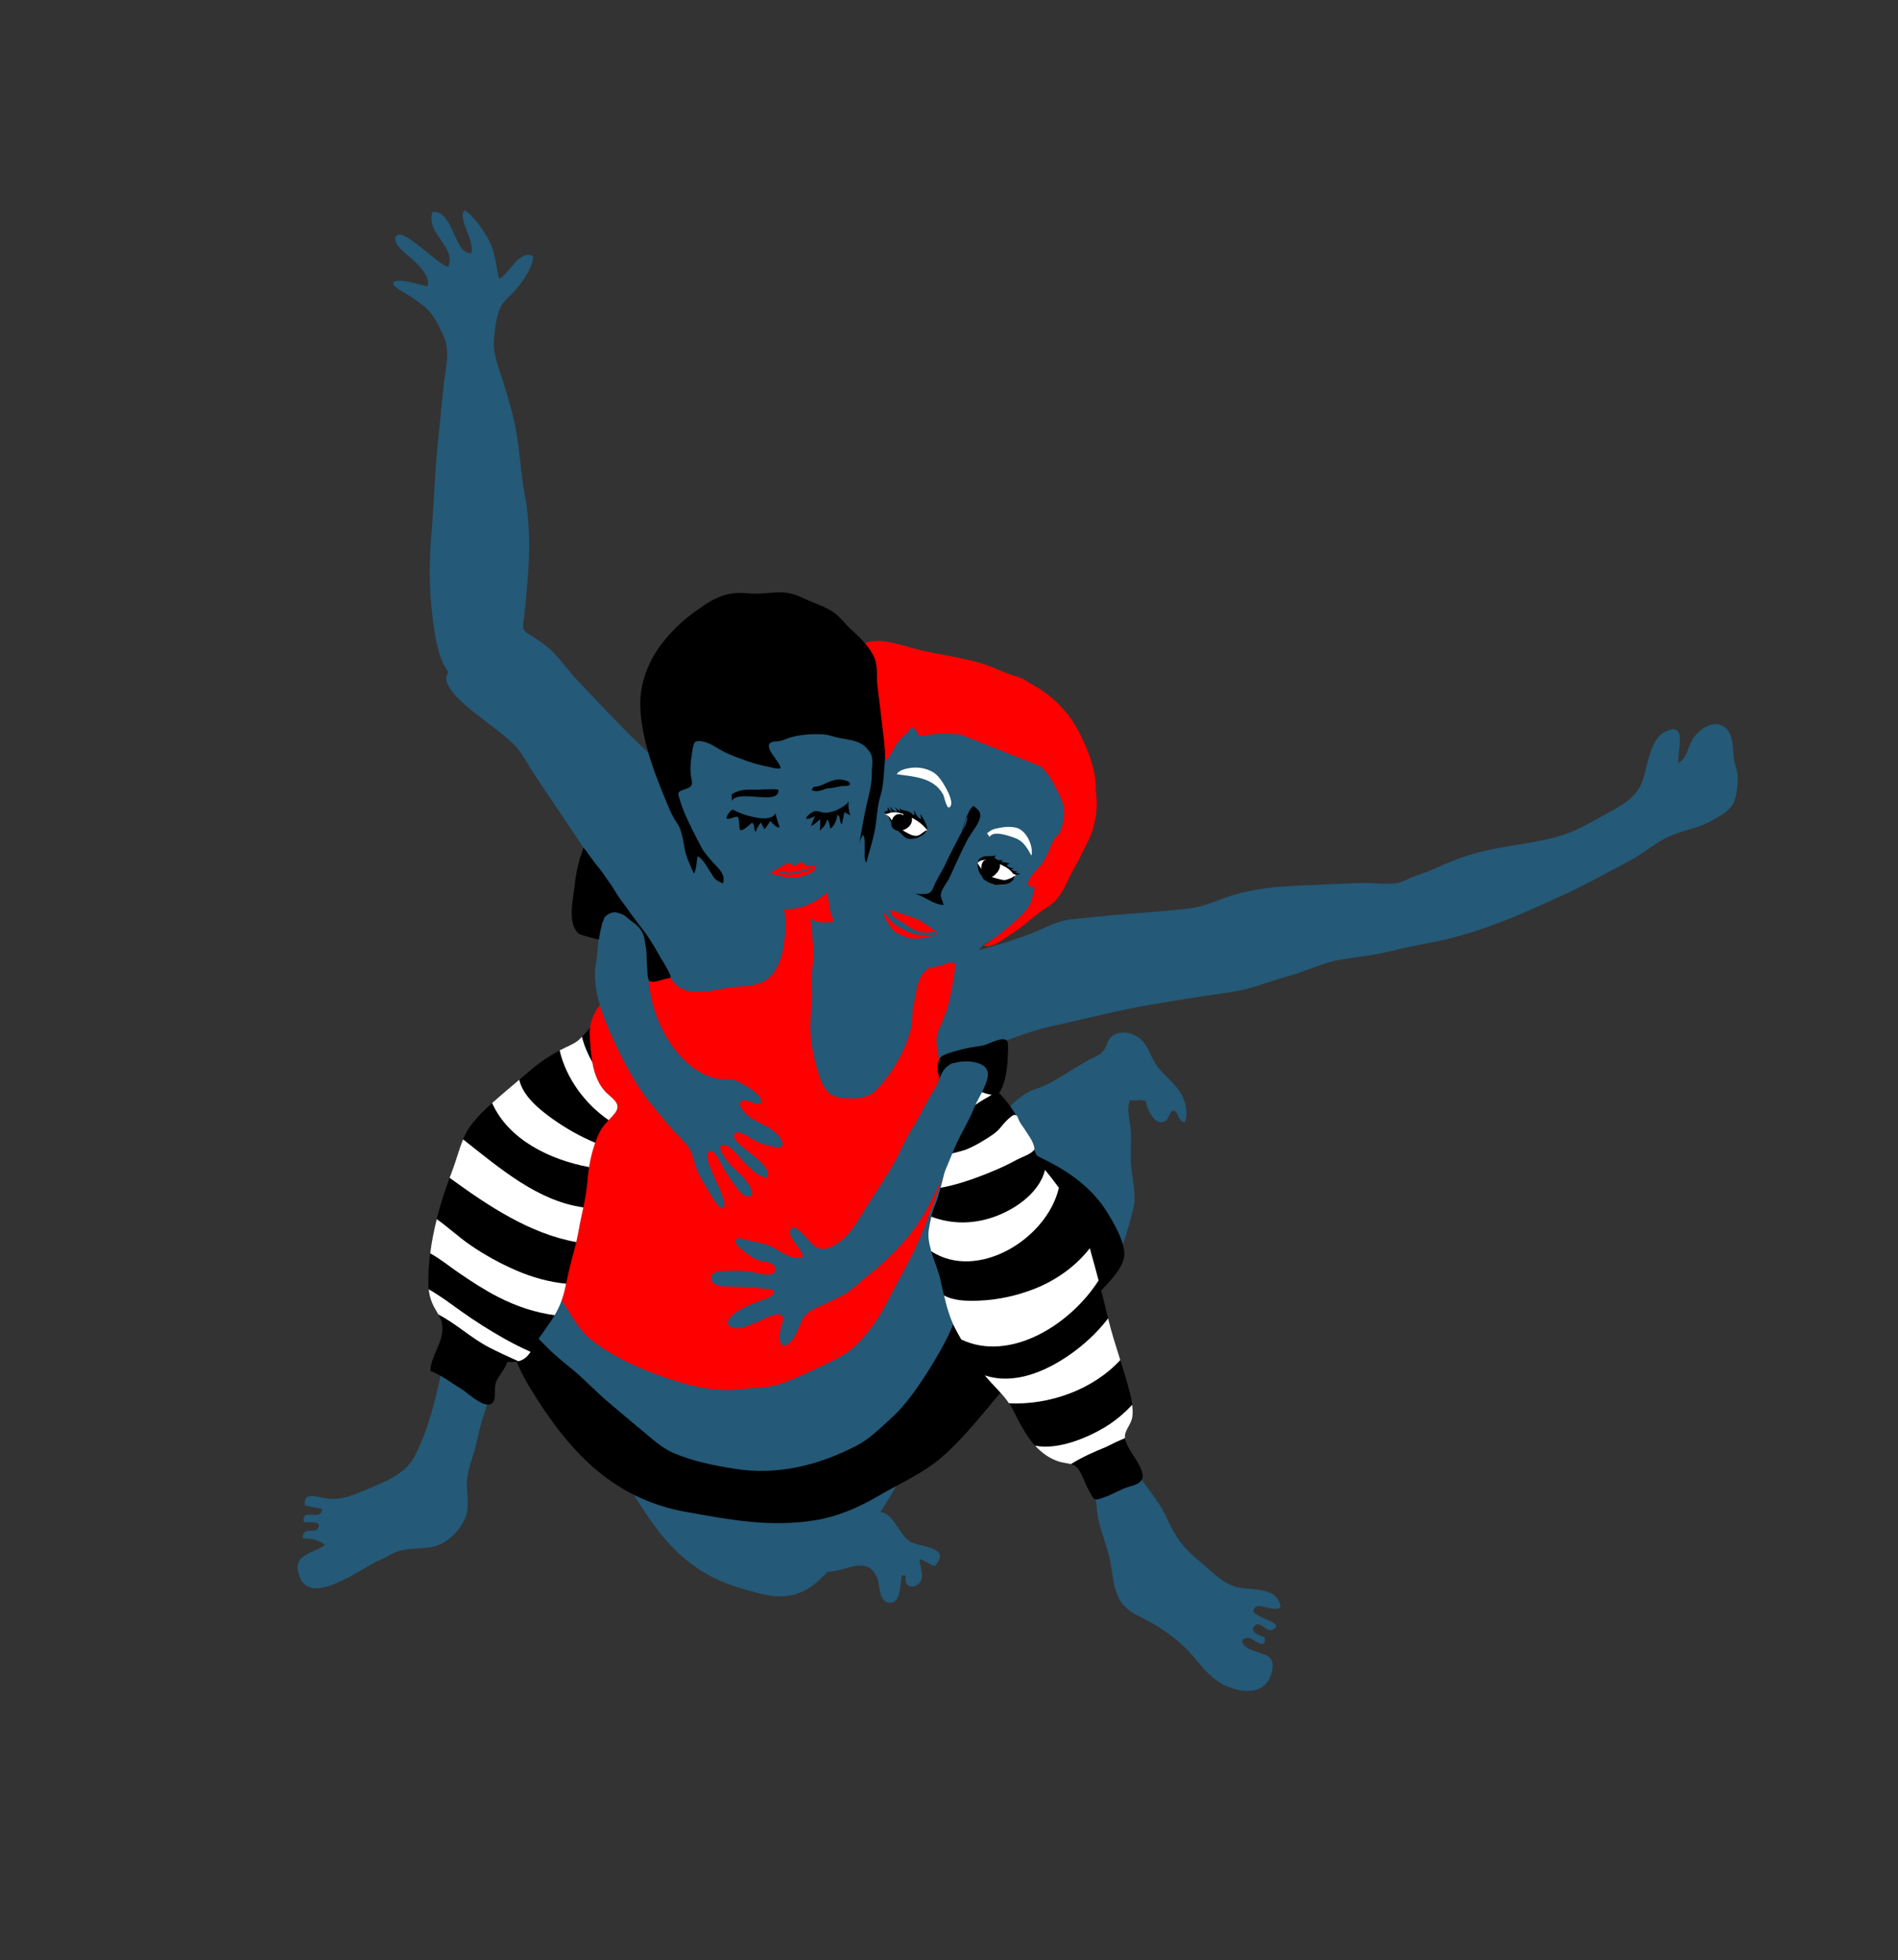 <?xml version="1.0" encoding="utf-8"?>
<!-- Generator: Adobe Illustrator 16.0.4, SVG Export Plug-In . SVG Version: 6.00 Build 0)  -->
<!DOCTYPE svg PUBLIC "-//W3C//DTD SVG 1.1//EN" "http://www.w3.org/Graphics/SVG/1.1/DTD/svg11.dtd">
<svg version="1.1" id="Ebene_1" xmlns="http://www.w3.org/2000/svg" xmlns:xlink="http://www.w3.org/1999/xlink" x="0px" y="0px"
	 width="411.784px" height="425.2px" viewBox="0 0 411.784 425.2" enable-background="new 0 0 411.784 425.2" xml:space="preserve">
<rect x="0" y="0" width="411.784" height="425.2" fill="#333333" stroke="none"/>
<g>
	<g>
		<g>
			<path fill="#245977" d="M210.312,249.767c0.605-0.085,1.867-2.205,2.63-3.165c1.251-1.573,2.745-3.007,4.21-4.535
				c2.377-2.481,4.352-4.778,7.372-5.786c4.429-1.479,8.13-4.572,12.241-6.655c1.081-0.549,2.005-0.843,2.728-1.829
				c0.827-1.131,0.668-2.156,1.797-3.064c1.97-1.589,5.344-0.539,6.74,1.204c1.568,1.954,1.922,4.274,3.714,6.198
				c1.862,1.997,4.106,3.743,5.093,6.362c0.549,1.458,0.879,3.497,0.181,4.926c-1.494-0.121-1.411-2.549-2.443-2.508
				c-0.697,0.029-1.12,1.818-1.621,2.17c-2.08,1.463-4.05-2.056-4.358-4.229c-1.144-0.567-2.211,0.081-3.405-0.262
				c-0.873,1.919,0,4.477,0.135,6.47c0.163,2.417-0.107,5.003,0.064,7.504c0.206,3.041,1.045,5.744,0.659,8.798
				c-0.153,1.204-3.299,12.427-4.026,12.227c-3.801-1.038-4.155-2.931-5.838-6.403c-1.866-3.848-5.719-6.403-9.162-8.795
				c-2.419-1.681-4.338-4.203-6.936-5.435c-2.237-1.062-6.75-2.148-9.047-1.276"/>
			<path fill="#245977" d="M334.295,196.351c1.849-0.83,3.683-1.675,5.499-2.519c4.641-2.161,9.098-4.682,13.61-7.045
				c2.401-1.259,4.509-2.973,6.824-4.368c2.307-1.39,4.776-2.081,7.328-2.825c1.244-0.364,2.502-0.855,3.634-1.505
				c1.544-0.887,3.493-1.802,4.544-3.317c1.066-1.538,1.287-4.327,1.283-6.128c-0.001-1.375-0.651-2.748-0.835-4.109
				c-0.307-2.271-0.007-5.989-2.541-7.153c-2.235-1.026-4.669,0.704-6.007,2.365c-1.456,1.804-1.455,4.623-3.509,5.774
				c-0.238-2.636,2.167-9.466-3.088-6.687c-2.797,1.479-3.672,7.021-4.417,9.729c-1.179,4.279-4.458,5.942-8.054,7.914
				c-3.315,1.818-6.329,3.694-10.01,4.791c-3.509,1.045-7.138,1.617-10.749,2.188c-3.714,0.588-7.278,1.355-10.861,2.6
				c-2.037,0.708-3.996,1.617-5.97,2.481c-1.638,0.719-3.287,1.188-4.938,1.879c-1.031,0.431-1.999,1.027-3.147,1.158
				c-2.553,0.291-5.263-0.126-7.887-0.046c-4.138,0.125-8.234,0.393-12.38,0.524c-5.005,0.157-10.502,0.671-15.291,2.155
				c-3.18,0.988-5.974,2.439-9.316,2.839c-5.523,0.66-11.144,0.964-16.73,1.46c-2.906,0.256-5.816,0.607-8.717,0.882
				c-1.891,0.179-4.144,0.976-5.858,1.787c-4.634,2.194-9.861,3.676-14.811,5.045c-3.984,1.102-8.048,3.496-9.255,7.666
				c-1.669,5.768-2.445,12.129-2.166,18.122c0.024,0.53,0.237,1.3,0.125,1.812c0.505-2.314,1.43-4.005,3.757-4.281
				c2.545-0.303,4.849-0.663,7.359-1.481c5.5-1.797,10.801-4.239,16.478-5.477c7.47-1.628,14.767-3.588,22.354-4.812
				c4.356-0.702,8.706-1.457,13.074-2.07c3.301-0.464,6.304-0.921,9.453-1.938c2.138-0.689,4.165-1.461,6.362-2.025
				c3.735-0.962,7.516-2.943,11.111-3.538c4.108-0.679,8.033-1.043,12.11-2.105c3.447-0.9,7.014-1.431,10.478-2.213
				C320.366,202.249,327.443,199.42,334.295,196.351z"/>
			<path fill="#245977" d="M215.596,269.782c0.284-6.751,1.41-21.683-9.708-18.979c-2.697,0.654-6.288,2.79-9.107,1.272
				c-0.854-0.459-0.969-0.885-1.154-1.947c-0.377-2.146,0.132-4.452,1.134-6.323c1.981-3.703,4.31-6.936,3.543-11.39
				c-0.728-4.225-1.316-7.995-0.54-12.371c0.366-2.055,1.006-4.066,1.818-5.937c0.661-1.528,2.183-2.913,2.526-4.526
				c-2.985,0.442-7.426-0.711-10.209-1.919c-3.118-1.35-5.5-2.721-7.82-5.285c-5.188-5.728-1.38-13.839-5.138-19.941
				c0.023,0.883-0.466,1.713-0.694,2.544c-0.303,1.106-0.308,2.297-0.598,3.406c-0.496,1.894-0.976,3.841-1.594,5.721
				c-0.545,1.657-1.613,3.172-2.467,4.631c-0.931,1.589-0.971,2.957-1.161,4.74c-0.562,5.204-4.594,9.163-9.263,11.071
				c-2.379,0.972-4.984,1.476-7.557,1.357c-1.147-0.054-2.366-0.484-3.471-0.335c-1.448,0.196-3.028,1.085-4.463,1.475
				c-4.046,1.101-8.366,1.865-12.546,1.144c-1.338-0.23-3.27-1.354-4.62-0.927c-1.518,0.479-2.576,2.85-3.159,4.16
				c-0.829,1.869-0.595,4.135-0.504,6.085c0.098,2.091,0.473,4.465,1.454,6.446c1.189,2.392,3.823,4.995,3.827,7.815
				c0.006,3.157-3.401,5.314-5.822,6.675c-1.241,0.698-2.446,1.508-3.743,2.147c-1.271,0.623-2.871,1.027-4.028,1.835
				c-1.9,1.323-3.381,3.528-4.561,5.474c-2.004,3.311-3.29,7.058-3.976,10.925c-0.81,4.552-1.943,8.617-1.3,13.16
				c0.287,2.024,0.589,4.165,1.147,6.102c0.251,0.868,0.639,1.782,0.986,2.588c0.98,2.265,3.025,3.874,4.475,5.8
				c2.721,3.616,4.89,6.819,7.934,10.13c3.344,3.631,6.308,8.29,9.008,12.428c2.27,3.476,4.414,7.167,6.819,10.616
				c5.223,7.479,11.049,12.387,19.796,14.879c4.437,1.262,8.678,2.793,13.284,0.668c3.35-1.544,5.587-4.689,8.191-7.094
				c6.021-5.559,10.605-12.413,14.161-19.762c3.173-6.557,7.027-11.85,10.933-17.925c3.061-4.763,6.305-9.761,7.516-15.371
				C215.988,280.219,215.389,274.726,215.596,269.782z"/>
			<path fill="#245977" d="M230.274,158.708c-1.181-1.289-2.528-2.488-4.045-3.605c-2.847-2.098-6.006-4.503-9.26-5.916
				c-2.231-0.97-4.556-1.304-6.944-1.732c-4.458-0.798-9.722,0.06-13.291,2.995c-2.342,1.925-4.771,3.98-6.437,6.545
				c-0.477,0.733-5.134,8.456-4.93,8.663c-1.153-1.173-2.74-1.271-4.268-0.814c-1.941,0.576-3.302,2.899-4.369,4.468
				c-2.812,4.135-3.368,8.549-2.049,13.168c0.601,2.111,1.885,3.93,2.562,6.022c0.698,2.155,1.875,3.969,2.941,5.964
				c1.929,3.599,3.249,7.896,6.149,10.858c1.256,1.287,2.467,2.856,3.974,3.801c2.562,1.604,6.28,2.341,9.283,1.979
				c2.521-0.302,4.621-1.279,7.112-1.894c1.62-0.399,3.092-0.196,4.219-1.395c0.804-0.857,1.456-1.926,2.311-2.724
				c0.62-0.578,1.415-0.852,2.111-1.325c2.13-1.457,4.197-2.854,6.425-4.176c1.699-1.008,4.152-1.896,4.095-3.874
				c-0.01-0.396-0.487-0.284-0.337-0.929c0.105-0.465,0.69-0.725,1-1.02c0.905-0.852,1.781-1.682,2.755-2.454
				c4.32-3.422,5.36-8.608,6.278-13.765c0.477-2.685,1.045-5.062,0.437-7.728C235.006,165.453,233.119,161.812,230.274,158.708z"/>
			<path fill="#FF0000" d="M237.789,170.998c-0.006-0.158-0.014-0.316-0.021-0.477c-0.169-3.997-1.837-8.201-3.715-11.824
				c-1.917-3.697-4.78-6.852-8.264-9.134c-1.077-0.705-2.158-1.226-3.23-1.94c-1.098-0.731-2.494-1.017-3.758-1.46
				c-1.817-0.64-3.704-1.617-5.457-2.159c-4.865-1.504-10.092-2.035-15.039-3.345c-3.764-0.995-8.791-2.96-12.107-0.296
				c-1.745,1.406-3.375,3.682-4.544,5.595c-2.067,3.383-4.243,6.606-5.895,10.266c-1.156,2.56-1.848,5.159-2.636,7.833
				c-0.875,2.966-2.085,5.825-2.526,8.909c-0.517,3.608-0.393,7.323,0.537,10.855c0.268,1.017,0.333,2.097,0.631,3.103
				c0.1,0.34,0.218,0.586,0.212,0.953c-0.012,0.518-0.046,1.017,0.062,1.527c0.045,0.225,0.162,0.405,0.251,0.615
				c0.205,0.488,0.494,0.903,0.585,1.434c0.078,0.434,0.066,0.918,0.082,1.362c0.014,0.381,0.027,0.759,0.022,1.14
				c-0.007,0.491-0.003,0.979-0.077,1.466c-0.06,0.396-0.155,0.791-0.342,1.148c-0.117,0.228-0.406,0.496-0.435,0.757
				c-0.033,0.302,0.322,0.456,0.547,0.569c0.416,0.207,0.85,0.382,1.278,0.562c0.201,0.084,0.399,0.189,0.572,0.322
				c0.108,0.085,0.199,0.192,0.313,0.27c0.155,0.104,0.348,0.131,0.528,0.166c0.257,0.053,0.462,0.166,0.707,0.259
				c0.251,0.096,0.511,0.17,0.766,0.258c0.354,0.121,0.698,0.238,1.07,0.297c0.837,0.136,1.674-0.043,2.516-0.058
				c0.162-0.001,0.35-0.028,0.367-0.226c0.015-0.161-0.095-0.318-0.114-0.478c-0.041-0.344-0.24-0.652-0.353-0.976
				c-0.082-0.234-0.148-0.474-0.193-0.717c-0.15-0.798-0.258-1.613-0.399-2.418c-0.067-0.378-0.136-0.749-0.154-1.131
				c-0.024-0.487,0.029-0.988,0.066-1.476c0.164-2.021,0.733-3.98,1.086-5.974c0.517-2.911,1.215-5.942,2.112-8.751
				c0.442-1.383,0.715-2.813,1.197-4.189c1.116-3.186,1.234-6.6,3.302-9.421c1.397-1.904,4.711-2.172,4.855,0.77
				c1.117-0.965,1.799-3.14,2.893-4.388c0.323-0.367,0.662-0.721,1.027-1.047c0.302-0.271,0.634-0.516,0.913-0.812
				c0.195-0.206,0.297-0.439,0.441-0.68c0.349-0.582,1.091,0.032,1.34,0.421c0.123,0.189,0.152,0.401,0.225,0.609
				c0.223,0.625,1.229,0.524,1.737,0.459c0.659-0.083,1.312-0.304,1.978-0.342c2.763-0.161,5.182-0.024,7.894,0.463
				c4.486,0.804,8.604,2.41,12.566,4.667c2.525,1.441,4.288,3.426,5.576,5.977c0.457,0.905,0.948,1.794,1.349,2.727
				c0.396,0.922,0.723,1.902,0.737,2.916c0.009,0.609-0.031,1.254-0.112,1.86c-0.051,0.379-0.132,0.759-0.254,1.12
				c-0.139,0.412-0.264,0.831-0.395,1.247c-0.086,0.274-0.203,0.534-0.399,0.747c-0.169,0.186-0.369,0.34-0.538,0.525
				c-0.273,0.297-0.495,0.649-0.701,0.998c-0.251,0.422-0.472,0.865-0.628,1.331c-0.466,1.38-1,2.501-1.909,3.667
				c-0.936,1.202-2.283,2.31-2.81,3.775c-0.366,1.021,0.573,1.295,1.601,1.078c-0.435,0.091-0.698,2.485-0.853,2.951
				c-0.282,0.869-0.756,1.559-1.337,2.261c-1.144,1.38-2.543,2.54-3.905,3.694c-1.664,1.404-3.489,2.722-5.223,3.842
				c1.737,0.87,4.683-1.631,6.075-2.508c2.826-1.779,5.109-4.168,7.932-5.914c3.031-1.875,4.035-5.564,5.751-8.505
				c1.068-1.828,1.958-3.848,2.937-5.751c2.369-4.606,2.649-11.624-0.265-16.074c-1.557-2.377-2.92-4.365-3.924-7.057
				c-1.388-3.727-3.642-7.041-7.069-9.084c-3.674-2.188-7.491-3.864-11.834-4.025c-2.823-0.105-5.694,0.342-8.502,0.544
				c-5.229,0.377-9.005,2.171-12.684,6.03"/>
			<path d="M207.928,263.772c-0.422-4.926-1.17-9.473-3.34-13.977c-0.404-0.842-0.966-1.41-0.97-2.235
				c2.575-0.128,4.11,2.801,6.354,3.048c2.893,0.317,5.731-2.451,8.794-2.207c2.666,0.215,5.626,2.011,7.99,3.181
				c5.41,2.678,10.284,6.229,13.476,11.396c1.422,2.304,4.119,6.807,3.64,9.749c-0.48,2.939-4.281,6.378-6.232,8.514
				c-2.829,3.093-6.189,5.584-9.058,8.573c-1.99,2.076-4.552,3.453-6.303,5.717c-2.28,2.95-4.697,5.945-7.164,8.874
				c-3.406,4.05-7.123,8.598-11.176,11.991c-4.05,3.39-9.179,5.591-13.698,8.258c-4.062,2.399-8.844,4.367-13.355,5.084
				c-9.755,1.552-18.196-0.036-28.035-1.8c-16.332-2.928-25.777-13.623-33.963-27.083c-2.837-4.664-5.75-11.473-4.208-16.983
				c0.903,0.418,1.387,1.564,2.048,2.367c1.63,1.981,3.782,3.7,5.549,5.578c1.875,1.99,3.964,3.593,6.044,5.32
				c2.745,2.277,5.153,4.925,7.912,7.206c2.188,1.811,4.295,3.685,6.513,5.476c2.426,1.957,4.591,4.169,7.498,5.389
				c4.341,1.823,8.659,2.659,13.313,3.394c9.242,1.461,18.17-0.829,26.299-5.038c2.844-1.472,5.179-3.869,7.528-5.985
				c3.313-2.986,6.148-7.241,8.497-11.016c3.431-5.507,6.56-11.479,7.166-18.039C209.497,273.691,208.338,268.579,207.928,263.772z"
				/>
			<path fill="#FF0000" d="M165.611,202.23c-1.87,2.248-4.002,4.369-6.457,6.001c-4.877,3.243-10.85,3.036-16.346,4.299
				c-3.773,0.864-7.29,0.626-10.478,3.226c-2.156,1.756-4.133,4.517-4.325,7.368c-0.042,0.613-0.157,1.22-0.199,1.829
				c-0.042,0.627-0.131,1.287-0.063,1.915c0.043,0.397,0.222,0.741,0.31,1.126c0.279,1.225,0.048,2.597,0.226,3.854
				c0.15,1.06,0.629,2.194,1.056,3.182c0.426,0.984,1.244,1.456,2.062,2.091c0.765,0.59,2.23,1.52,2.336,2.572
				c0.123,1.208-1.111,2.296-2.019,2.866c-0.814,0.513-1.743,0.648-2.577,1.072c-1.24,0.631-2.281,1.738-3.421,2.532
				c-3.205,2.229-7.314,4.001-9.673,7.192c-2.053,2.784-1.772,6.947-1.64,10.187c0.134,3.201,0.789,6.68,2.364,9.521
				c1.772,3.193,3.501,6.476,5.483,9.545c1.81,2.801,3.576,6.166,6.261,8.198c4.546,3.444,9.347,5.646,14.678,7.582
				c5.532,2.006,11.743,3.69,17.687,2.938c2.702-0.345,5.568-0.275,8.188-1.088c2.279-0.708,4.623-1.811,6.78-2.818
				c2.549-1.188,5.264-2.355,7.651-3.88c2.133-1.364,3.815-3.355,5.358-5.349c2.461-3.181,4.155-6.863,6.058-10.387
				c2.038-3.768,4.148-7.688,5.647-11.7c1.237-3.308,6.452-14.57,3.233-17.722c-0.936-0.916-3.221-0.294-4.144-1.632
				c-1.784-2.588,1.924-5.687,2.805-8.202c0.735-2.099,1.37-4.287,1.461-6.523c0.103-2.456-1.063-4.906-0.653-7.334
				c0.164-0.967,0.596-1.853,1.013-2.729c0.443-0.938,0.695-1.948,1.13-2.875c0.319-0.685,2.351-9.954,1.667-10.178
				c-1.206-0.391-1.702,0.13-2.795,0.503c-0.889,0.306-2.015,0.188-2.823,0.667c-2.549,1.509-2.562,5.182-3.215,7.688
				c-0.21,0.808-0.257,1.619-0.292,2.43c-0.036,0.871-0.057,1.743-0.248,2.613c-1.036,4.698-4.011,9.781-7.258,13.274
				c-1.564,1.683-3.325,2.196-5.588,2.156c-1.465-0.023-3.403-0.026-4.634-0.896c-1.234-0.872-2.012-2.553-2.47-3.941
				c-0.974-2.967-1.798-6.635-1.925-9.739c-0.084-2.095,0.168-4.2,0.31-6.284c0.144-2.071-0.152-4.143,0.005-6.216
				c0.071-0.952,0.208-1.896,0.292-2.843c0.085-0.986,0.06-1.979-0.004-2.966c-0.037-0.561-0.085-1.122-0.133-1.68
				c-0.065-0.763-0.135-1.521-0.174-2.285c-0.024-0.496-0.004-1.036-0.158-1.516c-0.26-0.801-1.184-1.517-1.832-2.003
				c-0.764-0.574-1.687-0.881-2.607-1.1c-0.938-0.224-1.879-0.521-2.846-0.566c-0.093,0.303-0.063,0.604-0.118,0.91
				c-0.173,0.953-0.458,1.987-1.022,2.77C166.941,200.707,166.258,201.454,165.611,202.23z"/>
			<path fill="#245977" d="M129.232,187.963c1.775,2.803,3.497,5.652,5.13,8.578c1.135,2.033,2.425,4.339,4.146,5.934
				c1.734,1.604,3.285,2.887,4.44,5.077c0.967,1.833,1.845,3.757,3.15,5.404c2.833,3.573,8.254,1.856,12.141,1.26
				c3.156-0.484,6.808-0.002,9.107-2.63c2.395-2.736,2.803-6.574,3.073-10.026c0.48-6.147-3.063-9.933-6.474-14.632
				c-3.355-4.62-8.006-8.013-11.764-12.209c-4.827-5.391-10.424-10.251-15.571-15.353c-3.899-3.861-7.652-7.972-11.451-11.921
				c-2.04-2.12-3.591-4.562-5.77-6.578c-1.262-1.167-2.808-2.154-4.195-3.022c-1.924-1.204-1.847-1.429-1.537-3.666
				c0.286-2.032,0.434-4.1,0.62-6.144c0.389-4.254,0.667-8.531,0.459-12.803c-0.126-2.605-0.336-5.077-0.826-7.633
				c-0.865-4.511-1.083-9.061-1.842-13.602c-0.614-3.687-1.685-7.271-2.787-10.837c-1.003-3.248-2.49-6.523-2.079-9.979
				c0.245-2.072,0.487-4.679,1.415-6.562c0.783-1.587,2.288-2.546,3.383-3.875c1.53-1.856,3.597-4.774,3.685-7.198
				c-3.158-1.453-5.241,3.978-7.386,4.912c-0.72-2.689-0.78-5.462-2.045-7.984c-1.059-2.109-3.398-5.65-5.401-6.849
				c-1.887,1.321,2.403,6.987,1.361,9.305c-3.822,0.179-3.648-9.287-8.4-8.987c-0.625,2.482,0.297,3.859,1.715,5.935
				c1.208,1.771,2.681,3.693,1.743,5.959c-1.811,0.173-10.917-9.88-11.502-6.112c-0.275,1.766,3.361,4.037,4.447,5.212
				c1.113,1.201,3.208,3.339,2.506,5.14c-1.054-0.098-7.696-2.374-7.404-0.396c0.094,0.621,3.128,2.187,3.617,2.536
				c1.104,0.785,2.396,1.602,3.398,2.494c1.702,1.52,2.706,3.679,3.709,5.734c1.666,3.417,0.774,6.539,0.342,10.086
				c-0.492,4.038-0.813,8.168-1.263,12.245c-0.769,6.942-0.941,13.923-1.512,20.802c-0.508,6.105-0.555,12.145,0.215,18.137
				c0.484,3.762,1.063,9.008,3.479,12.053c-2.479,3.107,5.401,8.584,7.653,10.374c2.228,1.771,4.722,3.501,6.625,5.427
				c1.614,1.636,2.774,4.013,4.06,5.972C120.154,174.414,124.858,181.055,129.232,187.963z"/>
			<path fill="#FFFFFF" d="M193.979,176.152c0.387-0.147,1.186-0.056,1.6-0.014c0.629,0.062,1.385,0.17,1.924,0.469
				c0.702,0.389,1.295,0.956,1.864,1.512c0.265,0.258,0.519,0.557,0.816,0.771c0.303,0.219,0.67,0.383,0.916,0.668
				c0.286,0.33-0.093,0.781-0.374,0.981c-0.085,0.06-0.171,0.128-0.26,0.174c-0.135,0.072-0.293,0.096-0.433,0.163
				c-0.187,0.089-0.36,0.202-0.544,0.281c-0.183,0.074-0.379,0.164-0.567,0.217c-0.995,0.283-2.02-0.211-2.831-0.76
				c-0.841-0.569-1.492-1.424-2.212-2.104c-0.299-0.283-0.571-0.593-0.887-0.864c-0.219-0.188-0.353-0.43-0.532-0.638
				c-0.078-0.09-0.17-0.176-0.258-0.259c-0.041-0.036-0.217-0.139-0.23-0.185c-0.053-0.188,0.304-0.181,0.407-0.189
				c0.262-0.02,0.535-0.111,0.793-0.17"/>
			<path fill="#FFFFFF" d="M213.759,186.374c0.395-0.108,0.805-0.257,1.219-0.183c0.208,0.039,0.414,0.075,0.614,0.141
				c0.544,0.179,1.048,0.418,1.558,0.671c0.408,0.203,0.779,0.421,1.134,0.706c0.355,0.281,0.639,0.58,0.921,0.929
				c0.158,0.194,0.291,0.364,0.48,0.538c0.124,0.114,0.22,0.229,0.356,0.334c0.116,0.087,0.149,0.178,0.305,0.207
				c0.014,0.14-0.121,0.272-0.197,0.378c-0.104,0.147-0.187,0.308-0.273,0.466c-0.084,0.149-0.214,0.274-0.338,0.393
				c-0.265,0.253-0.566,0.463-0.89,0.63c-1.033,0.53-2.307,0.627-3.386,0.175c-0.536-0.225-1.019-0.574-1.448-0.96
				c-0.387-0.35-0.756-0.7-1.003-1.167c-0.139-0.271-0.277-0.542-0.352-0.833c-0.076-0.301-0.173-0.584-0.232-0.892
				c-0.06-0.324-0.215-0.638-0.158-0.966c0.056-0.317,0.379-0.47,0.643-0.598c0.136-0.067,0.28-0.163,0.433-0.192
				c0.154-0.027,0.337-0.011,0.493,0.006c0.621,0.063,1.242,0.102,1.819,0.368c0.125,0.059,0.237,0.141,0.364,0.199
				c0.209,0.093,0.419,0.182,0.625,0.28c0.326,0.154,0.663,0.281,0.952,0.502c0.255,0.199,0.513,0.418,0.727,0.659
				c0.129,0.147,0.274,0.214,0.435,0.32c0.071,0.046,0.125,0.109,0.189,0.161c0.067,0.054,0.153,0.087,0.226,0.141
				c0.168,0.124,0.295,0.294,0.457,0.426c0.123,0.099,0.257,0.178,0.396,0.256c0.103,0.06,0.21,0.137,0.32,0.189"/>
			<path d="M212.061,187.053c0.083-0.437,0.384-0.779,0.756-1.003c0.204-0.12,0.424-0.209,0.649-0.274
				c0.053-0.017,0.108-0.033,0.16-0.044c0.066-0.01,0.084,0.005,0.14,0.011c0.095,0.006,0.181-0.026,0.275-0.032
				c0.202-0.011,0.406,0.003,0.609-0.013c0.27-0.017,0.541-0.014,0.808-0.041c0.116-0.013,0.233-0.025,0.349-0.047
				c0.081-0.017,0.176-0.065,0.255-0.058c-0.005,0.076-0.126,0.178-0.176,0.231c-0.064,0.071-0.201,0.136-0.223,0.23
				c0.287,0.077,0.484,0.357,0.76,0.487c0.28,0.132,0.608,0.092,0.902,0.025c0.129-0.03,0.25-0.045,0.131,0.102
				c-0.049,0.064-0.19,0.199-0.164,0.294c0.029,0.099,0.138,0.09,0.214,0.092c0.246,0.002,0.49,0.008,0.724,0.086
				c0.27,0.088,0.557,0.104,0.83,0.186c-0.205,0.11-0.344,0.214-0.568,0.248c-0.056,0.309,0.286,0.494,0.524,0.59
				c0.16,0.064,0.327,0.111,0.496,0.15c0.114,0.024,0.295,0.019,0.394,0.075c-0.069,0.088-0.542,0.143-0.421,0.312
				c0.053,0.072,0.249,0.123,0.33,0.168c0.146,0.079,0.281,0.121,0.449,0.151c0.102,0.018,0.199,0.027,0.302,0.034
				c0.074,0.003,0.17-0.019,0.238-0.002c-0.164,0.156-0.509,0.161-0.711,0.119c0.222,0.133,0.471,0.21,0.717,0.28
				c0.19,0.056,0.407,0.142,0.608,0.092c-0.134,0.106-0.395,0.171-0.556,0.17c-0.194-0.001-0.375,0.013-0.571-0.007
				c-0.182-0.018-0.356-0.038-0.489-0.165c-0.173-0.163-0.287-0.379-0.458-0.549c-0.407-0.405-0.896-0.767-1.419-1.02
				c-0.719-0.348-1.413-0.743-2.152-1.058c-0.599-0.257-1.291-0.421-1.948-0.384c-0.246,0.014-0.479,0.073-0.721,0.109
				c-0.147,0.023-0.289,0.057-0.426,0.116c-0.137,0.062-0.296,0.174-0.416,0.261c-0.142,0.103-0.182,0.187-0.109,0.346
				c0.062,0.132,0.154,0.244,0.231,0.365c0.235,0.368,0.485,0.738,0.76,1.08c0.435,0.548,0.997,0.91,1.605,1.232
				c0.715,0.381,1.478,0.552,2.257,0.74c0.272,0.064,0.545,0.106,0.821,0.14c0.24,0.028,0.496-0.053,0.725-0.13
				c0.292-0.103,0.588-0.196,0.867-0.329c0.14-0.066,0.275-0.143,0.402-0.236c0.107-0.078,0.195-0.188,0.312-0.247
				c-0.002,0.114-0.025,0.232-0.056,0.343c-0.248,0.917-1.199,1.37-2.05,1.569c-0.493,0.117-1.002,0.166-1.509,0.162
				c-0.196-0.003-0.427,0.014-0.62-0.037c-0.161-0.045-0.309-0.127-0.473-0.172c-0.138-0.035-0.282-0.082-0.41-0.141
				c-0.36-0.162-0.729-0.316-1.011-0.595c-0.301-0.3-0.577-0.626-0.873-0.928c-0.289-0.291-0.519-0.606-0.68-0.986
				c-0.101-0.232-0.167-0.488-0.236-0.732c-0.059-0.214-0.082-0.434-0.106-0.653c-0.021-0.206-0.088-0.435-0.062-0.64
				c0.014-0.102,0.023-0.26,0.074-0.35c0.049-0.08,0.156-0.104,0.244-0.138"/>
			<path d="M195.14,175.371c-0.028,0.25,0.175,0.439,0.331,0.656c-0.457-0.328-1.146-0.49-1.277-1.101
				c0.056,0.423,0.304,0.767,0.494,1.132c-0.601,0.053-1.311-0.583-1.471-1.111c-0.102,0.441,0.125,0.791,0.444,1.127
				c-0.493,0.049-0.828-0.631-0.987-1.022c-0.043,0.309-0.205,0.611,0.018,0.85c-0.439-0.12-1.226,0.304-0.583,0.622
				c0.273,0.134,1.083-0.29,1.39-0.336c0.99-0.146,2.274,0.271,3.157,0.646c1.724,0.736,3.359,1.652,4.535,3.269
				c-0.64-0.034-1.437,1.09-2.219,1.174c-1.086,0.114-2.013-0.555-2.847-1.014c-0.851-0.468-1.512-1.094-2.128-1.827
				c-0.242-0.288-0.563-0.507-0.741-0.837c-0.183-0.347-0.55-0.604-0.871-0.811c-0.119-0.079-0.296-0.135-0.396-0.227
				c0.134,0.166,0.342,0.272,0.49,0.431c0.26,0.276,0.45,0.627,0.632,0.962c0.309,0.561,0.62,1.167,1.055,1.643
				c0.396,0.435,0.895,0.763,1.3,1.182c0.419,0.433,0.835,0.892,1.427,1.084c0.503,0.163,1.037,0.086,1.548,0.021
				c0.52-0.066,1.023-0.352,1.477-0.602c0.25-0.136,0.467-0.285,0.663-0.495c0.203-0.216,0.387-0.41,0.542-0.667
				c0.174-0.293,0.041-0.706-0.088-0.998c-0.165-0.38-0.283-0.773-0.496-1.13c-0.168-0.28-0.319-0.57-0.491-0.848
				c-0.129-0.213-0.17-0.436-0.247-0.661c-0.029,0.202-0.076,0.379-0.056,0.582c0.017,0.181,0.097,0.39,0.087,0.562
				c-0.313-0.014-0.572-0.314-0.76-0.534c-0.192-0.227-0.322-0.471-0.456-0.733c-0.094-0.187-0.176-0.467-0.333-0.612
				c0.066,0.264,0.075,0.548,0.116,0.817c0.024,0.151,0.008,0.264-0.185,0.203c-0.174-0.056-0.319-0.262-0.456-0.376
				c-0.347-0.296-0.902-0.507-1.352-0.565c-0.176-0.022-0.332-0.037-0.5-0.103C195.833,175.691,195.135,175.413,195.14,175.371z"/>
			<path d="M195.81,178.943c0.311-0.087,0.518-0.317,0.461-0.796c-0.043-0.358-0.385-0.823-0.667-1.014
				c-0.173-0.115-0.536-0.275-0.838-0.333c-0.112-0.021-0.217-0.028-0.299-0.013c-0.412,0.079-0.664,0.802-0.684,1.162
				c-0.042,0.797,1.293,1.214,1.922,0.962c0.757-0.305,1.07-1.587,0.328-2.062c-0.963-0.616-2.11-0.175-2.452,0.901
				c-0.222,0.695-0.4,1.376,0.196,1.954c0.694,0.67,1.642,0.608,2.453,0.239c1.009-0.46,1.849-1.389,1.593-2.599
				c-0.152-0.729-0.962-1.546-1.768-1.297"/>
			<path d="M215.035,190.267c0.56-0.174,0.981-0.691,1.165-1.381c0.01-0.03,0.016-0.062,0.021-0.089
				c0.155-0.682-0.329-1.404-0.808-1.837c-0.525-0.477-1.114-0.662-1.776-0.378c-0.353,0.148-0.56,0.637-0.65,0.977
				c-0.231,0.9-0.026,2.201,0.913,2.611c0.849,0.371,1.519,0.023,2.118-0.578c0.428-0.432,0.762-0.855,0.9-1.454
				c0.189-0.83-0.108-1.478-0.968-1.674c-0.867-0.197-2.106,0.014-2.607,0.877c-0.683,1.183-0.76,3.505,0.918,3.79"/>
			<path fill="#FFFFFF" d="M204.604,172.299c0.302,0.54,0.878,3.981,1.662,2.484c0.465-0.887-0.508-2.915-0.944-3.69
				c-0.76-1.358-1.662-2.967-3.083-3.721c-1.353-0.718-2.874-1.001-4.332-0.852c-1.017,0.104-2.804,0.413-3.361,1.413
				C198.301,168.455,202.543,168.624,204.604,172.299z"/>
			<path fill="#245977" d="M178.14,340.68c4.185,1.409,9.641-4.234,12.154,1.527c0.642,1.475,0.284,5.25,2.651,5.434
				c2.602,0.201,2.226-3.999,2.752-5.884c0.32-0.138,0.608-0.087,0.861,0.153c-0.601,2.186,1.537,2.957,2.939,1.421
				c1.276-1.398-0.09-3.745,0.041-5.155c1.413,0.372,1.901,1.137,3.308,1.486c3.671-4.205-3.03-4.003-5.284-5.239
				c-2.334-1.28-3.413-5.466-5.918-6.317c-5.363-1.828-12.478,8.58-14.472,12.293c1.092,0.345,2.089,0.378,3.133,0.135"/>
			<path fill="#FF0000" d="M203.351,202.629c0.003-0.03,0.011-0.064,0.021-0.094c-0.348,0.216-0.584,0.414-0.996,0.479
				c-0.582,0.094-1.128,0.189-1.705,0.341c-1.123,0.295-2.752,0.375-3.865-0.006c-0.441-0.15-0.839-0.412-1.279-0.571
				c-0.563-0.207-1.135-0.416-1.562-0.857c-0.43-0.447-0.786-0.978-1.146-1.48c-0.425-0.6-1.182-1.905-1.018-2.651
				c-0.05,0.229,0.916,1.189,1.074,1.393c0.314,0.4,0.569,0.788,0.978,1.084c0.972,0.707,1.972,1.303,3.071,1.793
				c1.149,0.511,2.209,0.78,3.424,0.803c0.824,0.014,2.566,0.217,3.196-0.328c-0.263-0.279-0.556-0.498-0.875-0.693"/>
			<path d="M209.738,176.988c0.533,1.066-1.121,3.438-1.598,4.42c-0.888,1.819-1.926,3.592-2.745,5.45
				c-0.698,1.587-1.668,3.03-2.43,4.576c-0.519,1.053-0.665,2.345-2.082,2.458c-0.826,0.068-2.142,0.052-2.939-0.214
				c2.305,0.422,4.366,2.511,6.771,2.616c-0.207-1.138-0.913-1.714-0.435-2.93c0.42-1.064,1.261-2.02,1.75-3.069
				c1.268-2.716,2.444-5.47,3.841-8.116c0.757-1.438,2.631-3.541,2.811-5.166c0.111-1.013-0.716-1.584-1.484-2.23
				c-1.544,1.201-1.756,4.154-2.598,5.758"/>
			<path fill="#FFFFFF" d="M214.129,180.705c0.123-0.002,0.648-0.462,1.015-0.664c0.577-0.318,1.354-0.399,2.013-0.532
				c1.052-0.212,2.198-0.227,3.254,0.004c2.217,0.483,3.847,3.948,3.375,6.076c-0.918-1.596-1.681-3.091-3.438-3.764
				c-1.323-0.506-4.825-1.78-5.653-0.304"/>
		</g>
		<path fill="#FF0000" d="M193.988,199.072c-0.431-0.599-0.673-1.078-0.902-1.774c1.723,0.689,3.593,1.173,5.365,1.861
			c1.083,0.42,1.907,0.992,2.847,1.649c0.553,0.386,1.147,0.765,1.758,1.056c-0.132,0.108-0.373,0.093-0.56,0.128
			c-0.294,0.06-0.561,0.202-0.839,0.275c-0.67,0.174-1.644-0.047-2.326-0.232c-1.363-0.376-2.473-1.312-3.653-2.056
			c-0.51-0.321-1.036-0.613-1.532-0.95c-0.221-0.149-0.756-0.468-0.75-0.729"/>
	</g>
	<g>
		<path fill="#245977" d="M147.674,162.54c-0.076,0.121-0.105-6.715,0.636-9.519c1.203-4.553,3.248-8.06,6.382-11.695
			c3.913-4.542,9.278-6.7,15.229-6.551c2.563,0.064,6.642,0.118,8.812,1.622c0.887,0.613,1.28,1.658,2.045,2.39
			c1.219,1.17,2.932,1.615,4.25,2.656c1.352,1.066,1.795,2.421,2.342,4.024c1.394,4.092,1.848,8.54,2.593,12.771
			c0.689,3.918,1.291,7.39,0.972,11.366c-0.202,2.538-0.731,5.028-1.169,7.531c-0.362,2.082-0.883,3.016-1.812,4.851
			c-1.599,3.155-3.473,6.22-5.781,8.911c-4.071,4.745-9.961,8.224-16.134,5.167c-13.562-6.723-20.054-23.297-17.624-37.672"/>
		<path d="M190.436,175.298c0.129-0.893,0.3-1.778,0.57-2.646c0.714-2.274,0.713-4.808,0.936-7.161
			c0.24-2.541-0.131-4.547-0.407-7.026c-0.329-2.956-0.703-5.881-1.063-8.791c-0.031-0.252-0.063-0.506-0.094-0.758
			c-0.247-2.004,0.139-4.171-0.624-6.093c-0.915-2.303-3.027-4.46-4.861-6.061c-1.461-1.274-2.534-2.939-4.144-4.026
			c-1.715-1.154-3.739-1.742-5.597-2.605c-2.158-1-3.547-1.651-5.981-1.643c-2.161,0.007-4.604,0.455-6.822,0.211
			c-5.141-0.568-7.974,1.339-12.046,4.318c-3.33,2.435-6.707,5.99-8.71,9.63c-1.681,3.055-2.729,6.603-2.685,10.106
			c0.1,7.713,3.438,15.938,6.414,22.932c1.622,3.805,4.938,7.005,7.595,10.039c-0.136-0.932-0.879-2.17-1.344-3.083
			c-1.481-2.898-3.221-6.14-4.115-9.275c-0.249-0.879-0.631-1.48,0.319-1.872c1.593-0.657,2.704-0.62,2.271-2.453
			c-0.417-1.766-0.229-3.59,0.039-5.381c0.084-0.566,0.281-2.179,0.628-2.608c0.472-0.581,1.857-0.232,2.498-0.022
			c1.361,0.444,2.649,1.436,3.943,2.074c1.626,0.806,3.364,1.408,5.076,2.008c1.472,0.517,2.8,0.887,4.338,1.162
			c0.748,0.135,2.118,0.639,2.797,0.345c-0.073-1.433-4.004-4.638-1.992-5.628c0.468-0.228,1.189-0.14,1.7-0.235
			c0.814-0.151,1.481-0.521,2.232-0.75c2.248-0.684,5.079-0.888,7.401-0.711c1.249,0.097,2.354,0.597,3.575,0.815
			c1.485,0.268,2.969,0.415,4.307,1.073c0.923,0.456,1.422,0.981,2.044,1.807c1.016,1.35,0.495,3.034,0.518,4.569
			c0.042,2.668-0.666,4.916-1.226,7.43c-0.638,2.857-1.108,5.815-1.624,8.701c0.18-0.926,0.307-1.812,0.946-2.566
			c0.497,0.445,0.316,2.417,0.354,3.087c0.047,0.853-0.232,2.214,0.379,2.853c0.583-2.413,1.404-4.69,1.852-7.14
			C190.113,178.382,190.214,176.826,190.436,175.298z"/>
		<path d="M165.898,179.811c-0.093,0.101-0.777-1.302-0.812-1.422c-0.494,0.586-0.878,1.277-1.121,2.027
			c-0.51-0.346-0.125-1.645-0.809-1.977c-0.441,0.335-2.131,2.028-2.567,1.554c-0.228-0.25-0.179-1.23-0.223-1.558
			c-0.055-0.408-0.147-0.798-0.196-1.197c-0.72-0.348-1.737,0.635-2.542,0.272c-0.022-0.534,0.564-1.323,0.94-1.665
			c0.457-0.41,0.679-0.096,1.188,0.15c0.973,0.469,2.015,0.811,3.061,1.067c1.441,0.353,4.607,1.067,5.475-0.697
			c0.087,1.007,0.596,2.139,0.839,3.132c-0.925-0.033-1.389-0.884-2.011-1.413C166.723,178.621,166.385,179.291,165.898,179.811z"/>
		<path d="M184.113,173.705c-0.118,1.248,0.024,1.983,0.326,3.148c-0.356-0.279-0.892-0.414-1.208-0.732
			c-0.254,0.871-0.343,1.816-0.596,2.688c-0.647-0.604-0.107-1.604-0.94-2.114c-0.129,1.038-0.657,2.464-1.529,3.027
			c-0.163-0.629-0.273-1.445-0.659-1.975c-0.237,0.351-0.295,0.826-0.55,1.202c-0.317,0.464-0.731,0.866-1.143,1.242
			c0.136-0.656,0.233-1.814,0.071-2.475c-0.555,0.502-1.205,1.132-1.913,1.474c0.146-0.723,0.562-1.477,0.845-2.168
			c-0.355,0.22-1.508,0.723-1.901,0.563c-0.028-0.601,1.337-1.532,1.863-1.63c0.734-0.132,1.569,0.348,2.333,0.331
			c1.032-0.024,2.059-0.365,2.96-0.854C182.563,175.172,184.051,174.355,184.113,173.705z"/>
		<path fill="#FF0000" d="M167.086,189.463c2.237,0.401,4.195,1.402,6.483,0.697c0.638-0.195,1.359-0.264,1.943-0.604
			c0.42-0.244,1.45-0.732,1.421-1.336c-0.46-0.205-0.993,0.223-1.404,0.407c-0.614,0.275-1.227,0.444-1.864,0.587
			c-1.15,0.262-2.062,0.644-3.273,0.424c-0.457-0.082-1.365-0.254-1.661-0.53c0.368,0.089,0.726,0.005,1.083,0.01
			c0.375,0.007,0.751,0.077,1.154,0.12c0.998,0.108,1.774-0.157,2.721-0.369c1.214-0.27,2.417-0.625,3.562-1.113
			c-0.657-0.137-1.308,0.155-1.958,0.051c-0.522-0.085-0.827-0.454-1.276-0.67c-0.489-0.232-0.57-0.1-0.938,0.247
			c-0.512,0.481-0.695,0.461-1.272,0.092c-0.523-0.335-0.593-0.431-1.189-0.129c-1.2,0.602-2.358,1.355-3.458,2.049"/>
		<path d="M158.754,172.275c1.213-0.704,2.323-1.081,4.393-0.989c1.77,0.081,3.995-0.25,5.73-0.013
			c0.358,3.621-8.697-0.195-10.095,2.433"/>
		<path d="M182.508,170.515c-0.589,0.097-1.165,0.257-1.753,0.359c-0.528,0.091-1.106,0.047-1.607,0.229
			c-1.023,0.372-1.938,0.723-3.042,0.311c0.078-0.253,0.257-0.486,0.387-0.74c1.551,0.012,2.824-1.004,4.27-1.414
			c0.626-0.179,1.312-0.225,1.956-0.139c0.398,0.053,1.632,0.316,1.677,0.87C184.447,170.638,182.909,170.449,182.508,170.515z"/>
		<path d="M146.512,176.79c0.114,1.021,0.712,2.095,1.057,3.049c0.494,1.356,0.687,2.604,0.925,4.032
			c0.316,1.9,1.249,3.845,2.041,5.576c0.613-0.805,0.535-2.641,0.827-3.741c1.173,0.562,2.188,2.614,2.93,3.683
			c0.281,0.407,0.561,0.978,0.921,1.313c0.468,0.437,1.079,0.603,1.621,0.942c0.685-1.984-0.984-3.296-2.177-4.613
			c-1.442-1.594-3.553-4.197-4.036-6.293"/>
		<path fill="#245977" d="M219.486,253.147c0.888,4.336,3.481,7.992,5.455,11.899c2.313,4.582,4.391,9.285,6.277,14.062
			c4.943,12.511,8.123,25.757,14.074,37.909c2.18,4.45,5.958,7.894,7.92,12.371c1.626,3.72,3.532,6.397,6.708,8.979
			c2.464,2.002,4.864,4.709,7.955,5.752c2.59,0.872,7.55,0.028,9.272,2.665c2.68,4.099-3.761,1.035-4.613,1.665
			c-3.133,2.312,7.302,3.225,3.517,5.062c-1.281,0.623-2.713-2.146-3.901-0.845c-1.25,1.366,1.509,2.195,2.235,2.492
			c0.315,3.156-2.683,0.025-3.559,0.085c-2.406,0.169-1.058,1.859,0.343,2.492c2.877,1.299,5.904,0.935,4.68,5.236
			c-1.26,4.426-5.575,4.346-9.188,2.968c-4.796-1.826-6.495-5.82-10.147-9.139c-2.749-2.494-5.792-4.481-9.296-6.172
			c-5.316-2.56-5.353-5.925-6.251-11.438c-0.688-4.211-2.825-8.085-3.021-12.228c-0.173-3.709-3.105-7.244-5.135-10.156
			c-2.373-3.404-5.347-6.184-8.12-9.212c-5.477-5.989-9.773-12.68-12.399-20.393c-1.246-3.66-2.231-7.411-3.594-11.021
			c-1.118-2.958-2.259-6.205-2.484-9.23c-0.214-2.871-0.142-5.324-1.151-8.191c-0.78-2.221-1.192-4.512-1.327-6.845
			c-0.157-2.729,0.968-4.64,2.245-6.992c0.667-1.226,1.374-2.757,1.954-4.008c0.254-0.547,0.777-2.092,1.266-2.442
			c1.811-1.305,5.774,4.485,6.539,5.667C217.507,246.871,218.835,249.955,219.486,253.147z"/>
		<path fill="#245977" d="M101.277,273.181c1.651-9.399,5.3-18.399,10.4-26.452c2.262-3.571,4.891-6.891,7.294-10.353
			c1.412-2.03,3.075-5.874,6.197-4.867c1.496,0.481,2.813,1.45,3.432,2.933c0.596,1.431,0.543,2.966,0.991,4.419
			c0.271,0.888,0.11,1.706,0.123,2.608c0.015,0.892-0.118,1.752-0.277,2.646c-0.352,2.008-0.68,4.018-1.267,5.953
			c-0.264,0.864-0.404,1.786-0.68,2.656c-0.292,0.921-0.668,1.881-0.937,2.84c-0.536,1.911-1.152,3.804-1.524,5.781
			c-0.268,1.424-0.509,2.853-0.801,4.27c-0.15,0.731-0.309,1.459-0.499,2.18c-0.153,0.582-0.478,1.08-0.712,1.642
			c-1.14,2.729-2.335,5.433-3.523,8.141c-0.681,1.546-1.359,3.091-2.027,4.644c-1.555,3.615-3.698,6.886-5.796,10.166
			c-4.083,6.377-6.793,13.398-8.367,20.861c-0.559,2.652-1.861,5.333-1.999,8.041c-0.144,2.835,0.768,5.551-0.508,8.303
			c-1.088,2.354-3.424,4.79-5.925,5.647c-2.666,0.913-5.814,0.337-8.548,1.251c-1.415,0.475-2.606,1.402-3.937,1.907
			c-3.568,1.353-14.842,10.419-17.393,3.581c-1.912-5.119,3.135-4.895,5.514-6.912c-1.707-1.265-2.902-1.252-4.843-1.417
			c-0.045-2.519,2.583-1.062,3.226-2.047c1.289-1.976-1.941-1.201-2.989-1.517c-0.449-3.276,3.779,0.081,3.991-2.77
			c-1.221-0.325-2.531-0.468-3.75-0.793c-0.454-3.349,3.164-1.62,5.003-1.437c2.141,0.213,4.321-0.338,6.328-1.181
			c4.193-1.752,10.206-3.636,12.419-7.906c2.872-5.541,4.831-12.835,5.907-18.957C97.208,289.033,99.852,281.297,101.277,273.181z"
			/>
		<path d="M109.968,236.469c-2.843,2.454-6.088,5.096-8.228,8.217c-1.678,2.451-2.451,6.16-3.521,8.964
			c-2.879,7.547-5.167,15.462-5.287,23.596c-0.03,2.151,0.057,3.564,0.88,5.509c0.543,1.278,1.712,2.751,2.018,4.033
			c0.918,3.849-2.33,6.945-2.461,10.565c2.384,0.883,4.537,2.6,6.749,3.923c1.419,0.851,5.624,5.03,6.96,2.691
			c0.55-0.959,0.066-2.884,0.501-4.038c0.616-1.635,1.957-2.853,2.489-4.538c3.318,0.228,4.279-0.725,5.741-3.315
			c1.843-3.266,4.421-5.834,5.83-9.412c0.93-2.358,1.25-4.684,1.83-7.175c0.632-2.723,1.523-5.448,2.006-8.209
			c0.63-3.609,1.634-7.213,1.95-10.875c0.331-3.836,1.006-7.594,2.773-11.036c0.792-1.549,2.136-2.553,3.184-3.877
			c1.451-1.833-0.062-2.903-1.462-4.147c-3.607-3.212-3.7-8.627-4-13.111c-0.02-0.294-0.029-0.551,0.003-0.842
			c0.021-0.193,0.09-0.373,0.05-0.557c0.057,0.268-2.164,2.549-2.515,2.825c-1.173,0.921-2.652,1.418-3.954,2.124
			c-2.111,1.144-4.127,2.428-5.981,4C113.695,233.332,111.814,234.877,109.968,236.469z"/>
		<g>
			<path d="M211.262,294.977c0.615,0.922,1.251,1.825,1.902,2.71c2.223,3.011,5.048,4.934,6.757,8.387
				c2.205,4.464,4.751,9.305,9.818,10.952c1.576,0.512,3.095,0.16,4.195,1.601c0.926,1.214,1.423,3.067,2.154,4.361
				c0.218,0.385,0.944,1.912,1.299,2.116c0.599,0.347,1.446-0.108,2.221-0.364c1.902-0.625,3.502-1.76,5.434-2.297
				c1.636-0.457,3.434-1.023,2.708-3.247c-0.802-2.453-2.827-4.395-3.593-6.801c-0.643-2.023,1.351-3.16,1.544-5.299
				c0.206-2.283-0.424-4.563-1.054-6.819c-1.404-5.056-3.211-9.828-4.399-14.941c-1.306-5.623-2.766-10.901-4.321-16.444
				c-0.834-2.976-2.458-5.227-3.979-7.871c-1.175-2.047-2.556-4.013-4.058-5.833c-0.527-0.639-1.181-1.099-1.625-1.796
				c-0.583-0.911-0.988-2.002-1.446-2.98c-1.909-4.049-3.747-8.227-6.61-11.712c-1.294-1.576-2.753-3.12-4.569-3.993
				c-2.362-1.138-5.038,2.484-5.787,4.406c-1.118,2.855-1.729,6.042-2.159,9.062c-0.216,1.538-0.19,3.019-0.467,4.561
				c-0.289,1.615-0.731,3.174-1.131,4.742c-0.246,0.961-0.488,1.953-0.826,2.875c-0.361,0.984-0.816,1.957-1.079,2.965
				c-0.285,1.101-0.51,2.22-0.688,3.35c-0.555,3.537,1.774,7.498,2.543,10.947c0.792,3.549,1.468,7.159,3.135,10.426
				C208.392,290.413,209.769,292.742,211.262,294.977z"/>
			<g>
				<path fill="#FFFFFF" d="M213.103,238.667c1.074-0.642,2.193-1.167,3.151-2.041c-0.474-0.537-1.089-1.003-1.621-1.539
					c-0.646-0.653-1.384-1.091-2.337-0.97c-4.008,0.51-3.814,5.027-5.158,7.766c1.845-0.41,3.655-1.65,5.208-2.731
					C212.593,238.979,212.846,238.819,213.103,238.667z"/>
				<path fill="#FFFFFF" d="M204.054,257.631c3.223-0.549,6.81-1.841,7.742-2.182c3.037-1.113,6.047-2.381,8.886-3.938
					c0.884-0.485,3.163-1.233,3.694-2.148c0.17-0.299-0.177-1.169-0.296-1.474c-0.313-0.802-0.928-1.614-1.38-2.352
					c-0.543-0.891-1.211-1.662-1.652-2.613c-0.209-0.453-0.273-1.061-0.859-1.103c-0.786-0.055-2.672,2.165-3.098,2.713
					c-0.902,1.155-2.274,1.955-3.522,2.735c-1.3,0.811-2.658,1.548-4.084,2.119c-0.295,0.117-4.008,1.137-3.995,0.963
					c-0.057,0.787-0.12,1.578-0.264,2.383c-0.289,1.615-0.731,3.174-1.131,4.742C204.08,257.528,204.067,257.578,204.054,257.631z"
					/>
				<path fill="#FFFFFF" d="M229.737,257.637c-0.954-1.326-1.971-2.619-3.014-3.889c-1.28,5.303-7.24,9.129-12.223,10.572
					c-4.34,1.261-8.543,1.039-12.445-0.42c-0.218,0.913-0.407,1.834-0.553,2.766c-0.24,1.526,0.058,3.131,0.536,4.739
					C212.096,277.947,227.149,268.744,229.737,257.637z"/>
				<path fill="#FFFFFF" d="M208.554,290.538c10.423,4.961,23.525-2.998,29.796-12.808c-0.615-2.326-1.252-4.644-1.908-6.99
					c-3.062,3.938-7.338,6.98-12.071,8.832c-3.832,1.499-7.929,2.391-12.049,2.543c-2.474,0.091-5.325,0.07-7.525-1.146
					c0.567,2.429,1.242,4.829,2.384,7.069C207.611,288.88,208.083,289.709,208.554,290.538z"/>
				<path fill="#FFFFFF" d="M218.913,304.383c8.816,0.412,18.248-2.987,24.143-9.385c-0.942-2.99-1.896-5.961-2.646-9.044
					c-2.322,3.065-5.254,5.727-8.16,7.771c-5.289,3.722-12.171,6.726-18.585,4.595C215.392,300.469,217.377,302.132,218.913,304.383
					z"/>
				<path fill="#FFFFFF" d="M232.332,317.57c2.416-1.513,5.016-2.66,7.655-3.731c1.339-0.696,2.711-1.332,4.092-1.92
					c-0.219-1.732,1.443-2.86,1.621-4.823c0.071-0.804,0.036-1.606-0.06-2.406c-1.719,1.864-3.677,3.503-5.833,4.816
					c-3.845,2.342-10.248,5.053-15.231,4.062c1.392,1.531,3.058,2.772,5.164,3.458C230.646,317.32,231.531,317.336,232.332,317.57z"
					/>
			</g>
		</g>
		<path fill="#FFFFFF" d="M131.92,237.344c-2.024-1.803-2.941-4.299-3.41-6.935c-0.971-1.757-1.785-3.609-2.25-5.528
			c-0.368,0.378-0.687,0.688-0.802,0.778c-1.173,0.921-2.652,1.418-3.954,2.124c-0.027,0.014-0.057,0.031-0.086,0.048
			c1.389,6.005,5.472,11.601,10.64,15.13c0.453-0.474,0.91-0.947,1.323-1.47C134.833,239.658,133.319,238.588,131.92,237.344z"/>
		<path fill="#FFFFFF" d="M119.768,242.61c-2.763-1.979-6.325-4.876-7.113-8.418c-0.897,0.752-1.795,1.508-2.687,2.276
			c-1.038,0.896-2.129,1.818-3.201,2.777c3.534,7.914,12.45,12.301,21.049,13.901c0.282-1.802,0.707-3.567,1.321-5.278
			C125.804,246.482,122.599,244.636,119.768,242.61z"/>
		<path fill="#FFFFFF" d="M100.467,247.13c-0.881,2.12-1.493,4.542-2.248,6.52c-0.231,0.604-0.453,1.214-0.674,1.822
			c8.398,6.104,17.381,12.117,27.485,13.939c0.169-0.708,0.32-1.417,0.445-2.132c0.313-1.795,0.718-3.59,1.088-5.391
			C116.704,260.518,108.555,253.502,100.467,247.13z"/>
		<path fill="#FFFFFF" d="M112,275.559c-3.473-1.506-6.796-3.333-9.92-5.47c-2.523-1.728-4.818-3.879-7.326-5.657
			c-0.617,2.446-1.109,4.921-1.422,7.421c2.21,1.193,4.189,2.853,6.26,4.259c2.73,1.852,5.504,3.686,8.446,5.188
			c3.972,2.033,8.042,3.404,12.304,3.97c0.489-0.821,0.934-1.679,1.298-2.605c0.554-1.405,0.889-2.802,1.193-4.224
			C119.128,278.077,115.469,277.062,112,275.559z"/>
		<path fill="#FFFFFF" d="M109.192,290.227c-3.007-1.715-5.951-3.559-8.777-5.56c-2.444-1.732-4.81-3.556-7.41-5.013
			c0.101,1.019,0.329,1.97,0.807,3.1c0.317,0.748,0.848,1.563,1.295,2.365c3.852,1.987,7.063,5.075,10.929,7.088
			c2.104,1.095,4.264,2.074,6.426,3.048c1.168-0.278,1.908-0.93,2.653-2.039C113.098,292.315,111.119,291.323,109.192,290.227z"/>
		<path fill="#245977" d="M142.331,220.086c1.852,5.137,5.386,10.411,10.236,12.829c1.092,0.544,2.543,1.067,3.84,1.119
			c1.25,0.049,2.629-0.05,3.802,0.587c1.304,0.71,5.693,2.938,4.831,4.844c-0.108-0.01-0.372-0.082-0.47-0.061
			c-0.985,0.222-2.939-1.385-3.791-0.482c-0.766,0.811,0.817,2.529,1.475,3.058c2.289,1.834,5.372,2.33,7.04,4.88
			c0.978,1.489,0.557,2.25-1.188,1.933c-1.486-0.269-2.802-0.629-4.146-1.288c-0.842-0.417-3.684-2.672-4.565-1.627
			c-0.823,0.976,1.529,2.734,2.09,3.201c1.485,1.242,3.147,2.332,4.367,3.859c1.236,1.549,1.07,3.22-1.037,1.997
			c-1.551-0.9-2.853-2.319-4.063-3.591c-0.907-0.948-2.245-2.926-3.672-3.012c-1.74-0.106-0.238,2.143,0.303,2.952
			c0.873,1.308,2.139,2.38,3.255,3.445c0.949,0.909,1.806,2.019,2.335,3.206c0.83,1.858-0.948,2.056-2.097,0.882
			c-1.351-1.383-2.696-3.481-3.716-5.091c-0.501-0.791-1.849-4.2-3.009-4.077c-2.23,0.239,1.432,6.712,1.833,7.873
			c0.267,0.776,1.716,3.666,1.016,4.439c-0.813,0.902-2.903-3.102-3.333-3.774c-1.101-1.729-2.211-3.477-2.811-5.423
			c-0.424-1.377-0.616-2.616-1.418-3.825c-0.962-1.454-2.3-2.544-3.458-3.836c-1.466-1.639-2.814-3.39-4.233-5.063
			c-3.832-4.521-6.751-10.214-9.166-15.617c-1.483-3.322-2.819-6.781-3.319-10.375c-0.234-1.678-0.29-3.203-0.007-4.866
			c0.858-5.061,0.395-10.98,2.751-15.674c1.932-3.851,7.089,2.426,7.589,4.728c0.5,2.304,0.564,4.734,0.631,7.022
			c0.135,4.681,0.397,9.898,1.985,14.484C142.249,219.857,142.291,219.973,142.331,220.086z"/>
		<path d="M134.788,198.229c-0.543-0.193-1.146-0.424-1.731-0.333c-0.636,0.096-1.131,0.4-1.621,0.792
			c-0.332,0.266-0.367,0.435-0.466,0.809c-0.063,0.241-0.215,0.467-0.301,0.71c-0.1,0.284-0.138,0.596-0.191,0.897
			c-0.058,0.328-0.189,0.602-0.247,0.925c-0.105,0.589-0.265,1.158-0.249,1.76c-0.141-0.136-0.278-0.06-0.445-0.071
			c-0.238-0.021-0.48-0.137-0.708-0.195c-0.429-0.11-0.885-0.199-1.303-0.348c-0.671-0.235-1.62-0.332-2.143-0.836
			c-2.329-2.235-1.003-7.462-0.729-10.191c0.178-1.769,0.508-3.578,0.99-5.289c0.115-0.414,0.144-0.911,0.365-1.288
			c0.167-0.282,0.214-0.521,0.301-0.857c0.081-0.305,0.163-0.592,0.28-0.878c0.1,0.247,0.339,0.414,0.518,0.626
			c0.19,0.229,0.33,0.496,0.502,0.728c0.513,0.684,0.997,1.359,1.494,2.046c0.256,0.353,0.567,0.65,0.832,0.995
			c0.238,0.312,0.456,0.646,0.701,0.945c0.51,0.628,0.888,1.332,1.383,1.979c0.66,0.864,1.23,1.841,1.809,2.772
			c0.635,1.021,1.408,1.946,2.093,2.932c0.391,0.561,0.789,1.112,1.188,1.666c0.813,1.125,1.701,2.193,2.521,3.315
			c0.907,1.239,1.755,2.523,2.538,3.845c0.428,0.725,0.802,1.482,1.247,2.189c0.4,0.634,0.795,1.265,1.148,1.954
			c0.191,0.378,0.453,0.726,0.605,1.12c0.066,0.171,0.408,0.822,0.341,0.98c-0.114,0.26-1.026,0.347-1.275,0.424
			c-0.467,0.141-0.933,0.283-1.402,0.413c-0.783,0.218-1.884,0.451-2.188-0.546c-0.244-0.805-0.158-1.801-0.25-2.64
			c-0.108-1.004-0.058-2.011-0.122-3.016c-0.064-1.009-0.34-1.989-0.467-2.983c-0.111-0.873-0.673-1.846-1.269-2.491
			c-0.546-0.59-1.222-1.032-1.847-1.532C136.04,199.039,135.596,198.515,134.788,198.229z"/>
		<path d="M203.468,232.443c-0.2-1.021-0.113-1.939,0.423-2.841c0.354-0.593,0.958-0.803,1.577-1.035
			c0.969-0.363,1.934-0.622,2.937-0.888c1.574-0.416,3.234-0.659,4.843-0.916c1.24-0.195,4.568-2.275,5.323-0.863
			c0.275,0.512,0.054,2.822,0.066,3.466c0.028,1.361-0.686,8.496-3.044,8.177c-0.489-0.068-0.995-0.188-1.474-0.301
			c-0.496-0.116-0.869-0.344-1.358-0.371c0.097-0.322,0.132-0.835,0.088-1.155c-0.079-0.581-0.36-1.14-0.658-1.635
			c-0.239-0.393-0.38-0.819-0.699-1.171c-0.556-0.609-1.346-1.061-2.043-1.488c-0.564-0.346-1.145-0.559-1.784-0.709
			c-0.496-0.117-1.043-0.292-1.459,0.065c-0.309,0.268-0.488,0.678-0.7,1.021c-0.454,0.733-0.987,1.468-1.567,2.095
			C203.651,233.494,203.562,232.915,203.468,232.443z"/>
		<path fill="#245977" d="M205.088,231.678c-1.061,1.121-1.285,2.881-2.142,4.221c-1.228,1.921-2.302,3.908-3.357,5.944
			c-0.573,1.106-1.135,2.102-1.801,3.138c-1.15,1.793-2.02,3.874-3.021,5.787c-2.383,4.553-5.418,8.691-8.08,13.087
			c-1.661,2.744-3.499,5.375-6.591,6.681c-3.521,1.487-4.647-2.242-7.121-3.93c-1.527-1.041-1.854,0.596-1.314,1.767
			c0.448,0.964,2.94,3.447,2.386,4.409c-1.21,0.081-2.462-0.033-3.572-0.631c-1.291-0.696-2.609-1.703-4.079-2.16
			c-1.619-0.502-3.345-0.782-5-1.169c-0.672-0.156-1.554-0.658-1.779,0.267c-0.173,0.725,0.664,1.354,1.136,1.753
			c0.979,0.828,2.163,1.755,3.305,2.354c1.061,0.556,4.19,0.287,4.149,2.151c-0.042,1.804-3.242,0.953-4.268,0.709
			c-1.958-0.464-4.05-0.522-6.065-0.4c-1.288,0.077-3.917-0.103-3.523,1.929c0.259,1.339,2.357,1.443,3.45,1.459
			c1.753,0.024,3.482,0.073,5.228,0.207c0.847,0.063,1.678,0.151,2.531,0.25c0.42,0.049,1.803,0.006,2.107,0.316
			c1.17,1.188-2.079,2.036-2.752,2.302c-1.915,0.755-3.582,1.401-5.306,2.584c-1.057,0.727-2.839,2.479-0.678,3.292
			c1.529,0.576,3.946-0.746,5.383-1.253c1.098-0.386,4.21-2.429,5.343-1.343c0.611,0.584-0.042,1.707-0.206,2.413
			c-0.235,1.015-0.412,2.075-0.186,3.11c0.383,1.757,1.896,0.678,2.684-0.382c0.837-1.125,1.44-2.698,1.95-3.935
			c0.823-1.995,2.695-2.729,4.582-3.564c1.155-0.514,2.265-1.131,3.403-1.628c2.69-1.172,4.644-3.351,6.893-5.13
			c3.085-2.441,6.098-5.406,8.563-8.426c2.829-3.467,4.681-7.079,6.504-11.121c1.217-2.697,2.306-5.544,3.502-8.271
			c1.23-2.806,2.892-5.339,4.025-8.242c0.778-1.996,3.35-5.574,2.904-7.739c-0.381-1.879-3.252-2.296-4.802-2.268
			c-1.321,0.026-2.901,0.279-3.984,1.098C205.345,231.425,205.211,231.546,205.088,231.678z"/>
	</g>
</g>
</svg>
